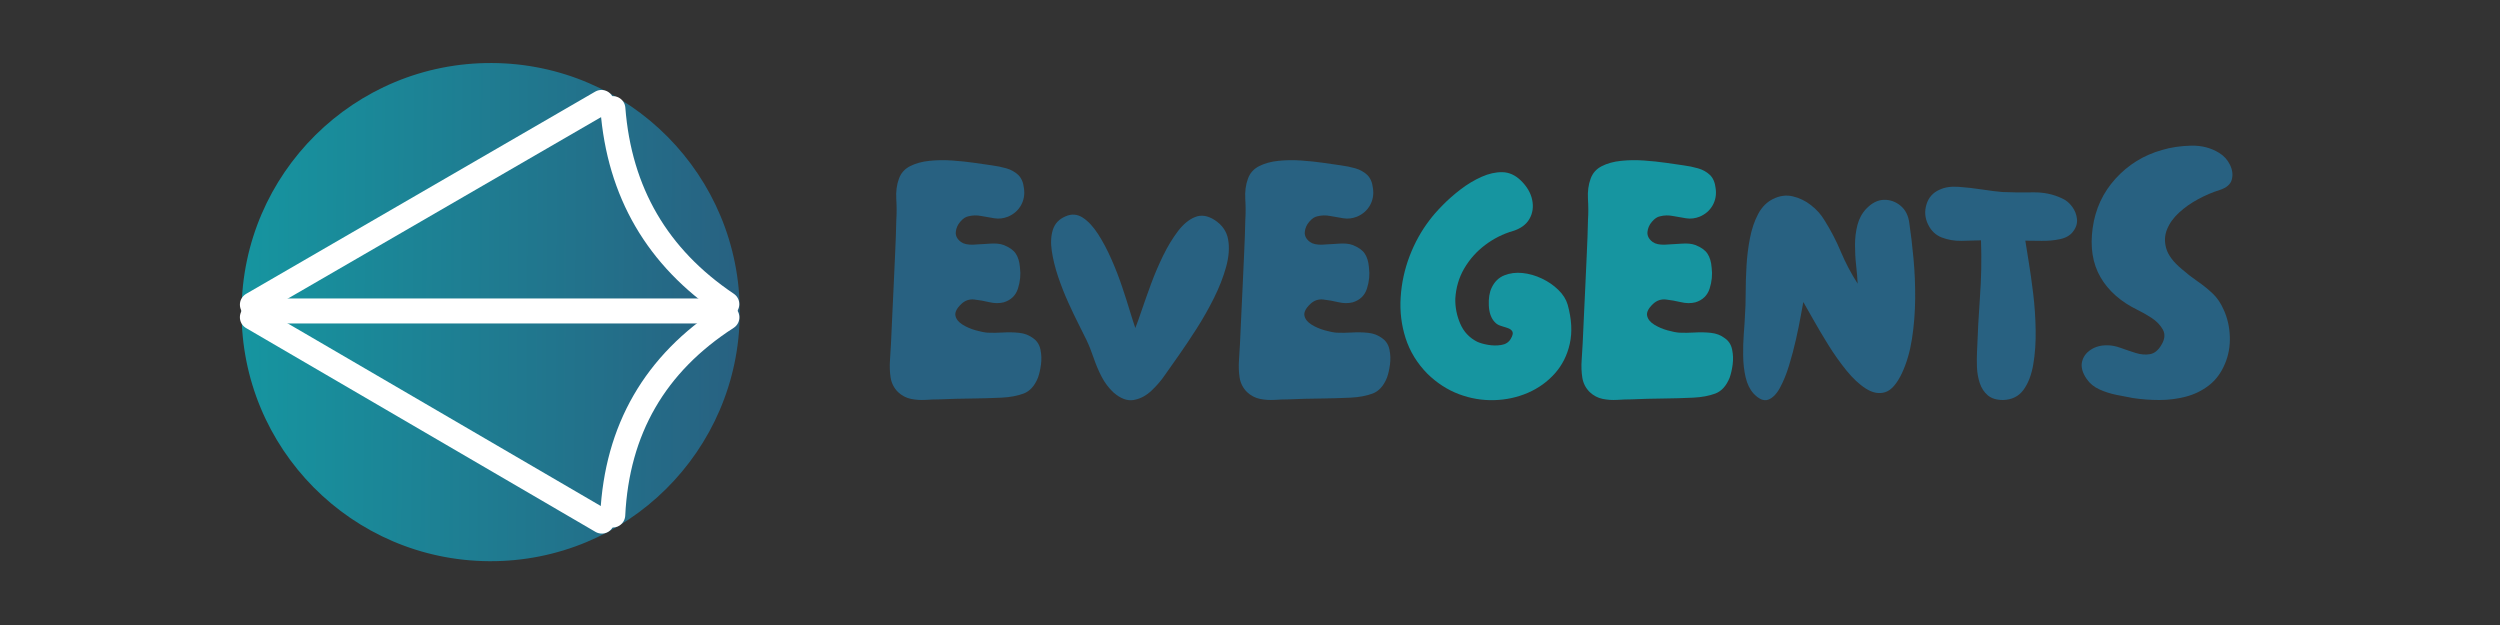 <svg xmlns="http://www.w3.org/2000/svg" xmlns:xlink="http://www.w3.org/1999/xlink" width="1200" zoomAndPan="magnify" viewBox="0 0 900 225" height="300" preserveAspectRatio="xMidYMid meet" version="1.0"><rect x="0" y="0" width="900" height="225" fill="#333333" stroke="none"/><defs><g/><clipPath id="f85b8e80c1"><path d="M 86 22 L 267 22 L 267 203 L 86 203 Z M 86 22 " clip-rule="nonzero"/></clipPath><clipPath id="6ab6efafa1"><path d="M 87.441 22.215 L 266.781 23.156 L 265.84 202.5 L 86.496 201.559 Z M 87.441 22.215 " clip-rule="nonzero"/></clipPath><clipPath id="489b5604db"><path d="M 177.113 22.688 C 127.586 22.426 87.23 62.363 86.969 111.887 C 86.707 161.41 126.645 201.77 176.168 202.027 C 225.691 202.289 266.051 162.352 266.312 112.828 C 266.57 63.305 226.637 22.945 177.113 22.688 Z M 177.113 22.688 " clip-rule="nonzero"/></clipPath><clipPath id="7de2437064"><path d="M 87.441 22.215 L 266.781 23.156 L 265.84 202.5 L 86.496 201.559 Z M 87.441 22.215 " clip-rule="nonzero"/></clipPath><clipPath id="e907c926ce"><path d="M 87.441 22.215 L 266.781 23.156 L 265.84 202.5 L 86.496 201.559 Z M 87.441 22.215 " clip-rule="nonzero"/></clipPath><linearGradient x1="-1.043" gradientTransform="matrix(0.701, 0.004, -0.004, 0.701, 87.441, 22.215)" y1="128" x2="257.043" gradientUnits="userSpaceOnUse" y2="128" id="e76b1c9b1f"><stop stop-opacity="1" stop-color="rgb(8.6%, 58.4%, 62.7%)" offset="0"/><stop stop-opacity="1" stop-color="rgb(8.641%, 58.279%, 62.628%)" offset="0.016"/><stop stop-opacity="1" stop-color="rgb(8.737%, 58%, 62.462%)" offset="0.031"/><stop stop-opacity="1" stop-color="rgb(8.85%, 57.678%, 62.271%)" offset="0.047"/><stop stop-opacity="1" stop-color="rgb(8.961%, 57.358%, 62.08%)" offset="0.062"/><stop stop-opacity="1" stop-color="rgb(9.073%, 57.036%, 61.89%)" offset="0.078"/><stop stop-opacity="1" stop-color="rgb(9.184%, 56.714%, 61.699%)" offset="0.094"/><stop stop-opacity="1" stop-color="rgb(9.297%, 56.393%, 61.508%)" offset="0.109"/><stop stop-opacity="1" stop-color="rgb(9.409%, 56.071%, 61.319%)" offset="0.125"/><stop stop-opacity="1" stop-color="rgb(9.52%, 55.751%, 61.128%)" offset="0.141"/><stop stop-opacity="1" stop-color="rgb(9.633%, 55.429%, 60.938%)" offset="0.156"/><stop stop-opacity="1" stop-color="rgb(9.744%, 55.107%, 60.747%)" offset="0.172"/><stop stop-opacity="1" stop-color="rgb(9.856%, 54.787%, 60.556%)" offset="0.188"/><stop stop-opacity="1" stop-color="rgb(9.967%, 54.465%, 60.365%)" offset="0.203"/><stop stop-opacity="1" stop-color="rgb(10.08%, 54.144%, 60.175%)" offset="0.219"/><stop stop-opacity="1" stop-color="rgb(10.191%, 53.822%, 59.984%)" offset="0.234"/><stop stop-opacity="1" stop-color="rgb(10.303%, 53.5%, 59.793%)" offset="0.25"/><stop stop-opacity="1" stop-color="rgb(10.416%, 53.18%, 59.602%)" offset="0.266"/><stop stop-opacity="1" stop-color="rgb(10.527%, 52.858%, 59.412%)" offset="0.281"/><stop stop-opacity="1" stop-color="rgb(10.638%, 52.538%, 59.222%)" offset="0.297"/><stop stop-opacity="1" stop-color="rgb(10.751%, 52.216%, 59.032%)" offset="0.312"/><stop stop-opacity="1" stop-color="rgb(10.863%, 51.894%, 58.841%)" offset="0.328"/><stop stop-opacity="1" stop-color="rgb(10.974%, 51.573%, 58.65%)" offset="0.344"/><stop stop-opacity="1" stop-color="rgb(11.086%, 51.251%, 58.459%)" offset="0.359"/><stop stop-opacity="1" stop-color="rgb(11.198%, 50.931%, 58.269%)" offset="0.375"/><stop stop-opacity="1" stop-color="rgb(11.31%, 50.609%, 58.078%)" offset="0.391"/><stop stop-opacity="1" stop-color="rgb(11.421%, 50.287%, 57.887%)" offset="0.406"/><stop stop-opacity="1" stop-color="rgb(11.534%, 49.966%, 57.697%)" offset="0.422"/><stop stop-opacity="1" stop-color="rgb(11.646%, 49.644%, 57.506%)" offset="0.438"/><stop stop-opacity="1" stop-color="rgb(11.757%, 49.324%, 57.315%)" offset="0.453"/><stop stop-opacity="1" stop-color="rgb(11.87%, 49.002%, 57.124%)" offset="0.469"/><stop stop-opacity="1" stop-color="rgb(11.981%, 48.68%, 56.935%)" offset="0.484"/><stop stop-opacity="1" stop-color="rgb(12.093%, 48.36%, 56.744%)" offset="0.5"/><stop stop-opacity="1" stop-color="rgb(12.204%, 48.038%, 56.554%)" offset="0.516"/><stop stop-opacity="1" stop-color="rgb(12.317%, 47.717%, 56.363%)" offset="0.531"/><stop stop-opacity="1" stop-color="rgb(12.428%, 47.395%, 56.172%)" offset="0.547"/><stop stop-opacity="1" stop-color="rgb(12.54%, 47.073%, 55.981%)" offset="0.562"/><stop stop-opacity="1" stop-color="rgb(12.653%, 46.753%, 55.791%)" offset="0.578"/><stop stop-opacity="1" stop-color="rgb(12.764%, 46.431%, 55.6%)" offset="0.594"/><stop stop-opacity="1" stop-color="rgb(12.875%, 46.111%, 55.409%)" offset="0.609"/><stop stop-opacity="1" stop-color="rgb(12.987%, 45.789%, 55.219%)" offset="0.625"/><stop stop-opacity="1" stop-color="rgb(13.1%, 45.467%, 55.028%)" offset="0.641"/><stop stop-opacity="1" stop-color="rgb(13.211%, 45.146%, 54.839%)" offset="0.656"/><stop stop-opacity="1" stop-color="rgb(13.322%, 44.824%, 54.648%)" offset="0.672"/><stop stop-opacity="1" stop-color="rgb(13.435%, 44.504%, 54.457%)" offset="0.688"/><stop stop-opacity="1" stop-color="rgb(13.547%, 44.182%, 54.266%)" offset="0.703"/><stop stop-opacity="1" stop-color="rgb(13.658%, 43.86%, 54.076%)" offset="0.719"/><stop stop-opacity="1" stop-color="rgb(13.771%, 43.539%, 53.885%)" offset="0.734"/><stop stop-opacity="1" stop-color="rgb(13.882%, 43.217%, 53.694%)" offset="0.75"/><stop stop-opacity="1" stop-color="rgb(13.994%, 42.897%, 53.503%)" offset="0.766"/><stop stop-opacity="1" stop-color="rgb(14.105%, 42.575%, 53.313%)" offset="0.781"/><stop stop-opacity="1" stop-color="rgb(14.218%, 42.253%, 53.122%)" offset="0.797"/><stop stop-opacity="1" stop-color="rgb(14.33%, 41.933%, 52.931%)" offset="0.812"/><stop stop-opacity="1" stop-color="rgb(14.441%, 41.611%, 52.74%)" offset="0.828"/><stop stop-opacity="1" stop-color="rgb(14.554%, 41.29%, 52.551%)" offset="0.844"/><stop stop-opacity="1" stop-color="rgb(14.665%, 40.968%, 52.361%)" offset="0.859"/><stop stop-opacity="1" stop-color="rgb(14.777%, 40.646%, 52.17%)" offset="0.875"/><stop stop-opacity="1" stop-color="rgb(14.89%, 40.326%, 51.979%)" offset="0.891"/><stop stop-opacity="1" stop-color="rgb(15.001%, 40.004%, 51.788%)" offset="0.906"/><stop stop-opacity="1" stop-color="rgb(15.112%, 39.684%, 51.598%)" offset="0.922"/><stop stop-opacity="1" stop-color="rgb(15.224%, 39.362%, 51.407%)" offset="0.938"/><stop stop-opacity="1" stop-color="rgb(15.337%, 39.04%, 51.216%)" offset="0.953"/><stop stop-opacity="1" stop-color="rgb(15.448%, 38.719%, 51.025%)" offset="0.969"/><stop stop-opacity="1" stop-color="rgb(15.559%, 38.397%, 50.835%)" offset="0.984"/><stop stop-opacity="1" stop-color="rgb(15.657%, 38.118%, 50.67%)" offset="1"/></linearGradient></defs><g clip-path="url(#f85b8e80c1)"><g clip-path="url(#6ab6efafa1)"><g clip-path="url(#489b5604db)"><g clip-path="url(#7de2437064)"><g clip-path="url(#e907c926ce)"><path fill="url(#e76b1c9b1f)" d="M 86.715 21.48 L 85.762 202.285 L 266.566 203.234 L 267.516 22.43 Z M 86.715 21.48 " fill-rule="nonzero"/></g></g></g></g></g><path stroke-linecap="round" transform="matrix(0.649, -0.376, 0.376, 0.649, 84.714, 108.045)" fill="none" stroke-linejoin="miter" d="M 6.001 5.998 L 199.62 6.003 " stroke="#ffffff" stroke-width="12" stroke-opacity="1" stroke-miterlimit="4"/><path stroke-linecap="round" transform="matrix(0.75, 0, 0, 0.75, 86.969, 107.441)" fill="none" stroke-linejoin="miter" d="M 6 6 L 231.963 6 " stroke="#ffffff" stroke-width="12" stroke-opacity="1" stroke-miterlimit="4"/><path stroke-linecap="round" transform="matrix(0.648, 0.378, -0.378, 0.648, 89.239, 108.059)" fill="none" stroke-linejoin="miter" d="M 6.002 5.999 L 200.121 5.998 " stroke="#ffffff" stroke-width="12" stroke-opacity="1" stroke-miterlimit="4"/><path stroke-linecap="round" transform="matrix(0.375, -0.65, 0.65, 0.375, 204.457, 183.264)" fill="none" stroke-linejoin="miter" d="M 8.277 20.041 C 44.777 1.304 81.279 1.321 117.776 20.089 " stroke="#ffffff" stroke-width="12" stroke-opacity="1" stroke-miterlimit="4"/><path stroke-linecap="round" transform="matrix(-0.378, -0.648, 0.648, -0.378, 252.357, 122.004)" fill="none" stroke-linejoin="miter" d="M 8.17 19.108 C 44.363 1.615 80.562 1.629 116.753 19.155 " stroke="#ffffff" stroke-width="12" stroke-opacity="1" stroke-miterlimit="4"/><g fill="#286181" fill-opacity="1"><g transform="translate(318.472, 144)"><g><path d="M 19.922 -0.234 C 18.316 -0.234 16.594 -0.172 14.75 -0.047 C 12.914 0.066 11.141 -0.051 9.422 -0.406 C 7.703 -0.77 6.16 -1.594 4.797 -2.875 C 3.359 -4.32 2.477 -6.047 2.156 -8.047 C 1.844 -10.047 1.766 -12.145 1.922 -14.344 C 2.078 -16.539 2.195 -18.52 2.281 -20.281 C 2.438 -23.719 2.594 -27.133 2.75 -30.531 C 2.914 -33.938 3.078 -37.359 3.234 -40.797 C 3.398 -44.797 3.582 -48.816 3.781 -52.859 C 3.977 -56.898 4.117 -60.922 4.203 -64.922 C 4.359 -67.16 4.352 -69.641 4.188 -72.359 C 4.031 -75.078 4.352 -77.52 5.156 -79.688 C 5.875 -81.688 7.211 -83.188 9.172 -84.188 C 11.141 -85.188 13.441 -85.82 16.078 -86.094 C 18.723 -86.375 21.461 -86.414 24.297 -86.219 C 27.141 -86.02 29.82 -85.738 32.344 -85.375 C 34.863 -85.02 36.922 -84.723 38.516 -84.484 C 40.359 -84.242 42.117 -83.883 43.797 -83.406 C 45.473 -82.926 46.891 -82.145 48.047 -81.062 C 49.211 -79.977 49.914 -78.359 50.156 -76.203 C 50.477 -73.961 50.117 -71.922 49.078 -70.078 C 48.035 -68.234 46.477 -66.875 44.406 -66 C 42.801 -65.363 41.195 -65.164 39.594 -65.406 C 38 -65.645 36.398 -65.922 34.797 -66.234 C 33.203 -66.555 31.645 -66.52 30.125 -66.125 C 29.164 -65.957 28.203 -65.312 27.234 -64.188 C 26.273 -63.07 25.734 -61.832 25.609 -60.469 C 25.492 -59.113 26.117 -57.914 27.484 -56.875 C 28.523 -56.156 30.004 -55.836 31.922 -55.922 C 33.836 -56.004 35.816 -56.125 37.859 -56.281 C 39.898 -56.438 41.562 -56.273 42.844 -55.797 C 44.914 -54.992 46.375 -53.953 47.219 -52.672 C 48.062 -51.398 48.562 -49.723 48.719 -47.641 C 49.039 -45.16 48.801 -42.66 48 -40.141 C 47.195 -37.617 45.477 -35.957 42.844 -35.156 C 41.238 -34.758 39.516 -34.781 37.672 -35.219 C 35.836 -35.656 34.039 -35.973 32.281 -36.172 C 30.52 -36.379 28.957 -35.844 27.594 -34.562 C 25.914 -32.957 25.219 -31.535 25.5 -30.297 C 25.781 -29.055 26.641 -27.992 28.078 -27.109 C 29.516 -26.234 31.094 -25.555 32.812 -25.078 C 34.539 -24.598 35.961 -24.316 37.078 -24.234 C 38.754 -24.16 40.594 -24.18 42.594 -24.297 C 44.594 -24.422 46.551 -24.379 48.469 -24.172 C 50.395 -23.973 52.078 -23.316 53.516 -22.203 C 54.879 -21.242 55.738 -19.883 56.094 -18.125 C 56.457 -16.363 56.52 -14.582 56.281 -12.781 C 56.039 -10.977 55.68 -9.398 55.203 -8.047 C 54.004 -5.078 52.285 -3.172 50.047 -2.328 C 47.805 -1.492 45.164 -1 42.125 -0.844 C 38.438 -0.676 34.754 -0.57 31.078 -0.531 C 27.398 -0.5 23.68 -0.398 19.922 -0.234 Z M 19.922 -0.234 "/></g></g></g><g fill="#286181" fill-opacity="1"><g transform="translate(376.672, 144)"><g><path d="M 24.125 -2.766 C 22.438 -4.359 21.031 -6.234 19.906 -8.391 C 18.789 -10.555 17.832 -12.816 17.031 -15.172 C 16.238 -17.535 15.363 -19.719 14.406 -21.719 C 13.844 -22.914 12.957 -24.691 11.75 -27.047 C 10.551 -29.41 9.27 -32.094 7.906 -35.094 C 6.551 -38.094 5.332 -41.191 4.25 -44.391 C 3.176 -47.598 2.414 -50.68 1.969 -53.641 C 1.531 -56.598 1.672 -59.176 2.391 -61.375 C 3.117 -63.582 4.641 -65.164 6.953 -66.125 C 9.117 -67.082 11.18 -66.922 13.141 -65.641 C 15.098 -64.359 16.938 -62.379 18.656 -59.703 C 20.375 -57.023 21.973 -54.004 23.453 -50.641 C 24.941 -47.273 26.242 -43.91 27.359 -40.547 C 28.484 -37.191 29.441 -34.191 30.234 -31.547 C 31.035 -28.91 31.641 -27.035 32.047 -25.922 C 32.598 -27.273 33.352 -29.375 34.312 -32.219 C 35.281 -35.062 36.398 -38.223 37.672 -41.703 C 38.953 -45.18 40.41 -48.598 42.047 -51.953 C 43.691 -55.316 45.473 -58.258 47.391 -60.781 C 49.316 -63.301 51.379 -65 53.578 -65.875 C 55.773 -66.758 58.113 -66.398 60.594 -64.797 C 63.32 -63.035 64.941 -60.695 65.453 -57.781 C 65.973 -54.863 65.734 -51.582 64.734 -47.938 C 63.734 -44.301 62.273 -40.562 60.359 -36.719 C 58.441 -32.875 56.344 -29.172 54.062 -25.609 C 51.781 -22.055 49.641 -18.859 47.641 -16.016 C 45.641 -13.18 44.078 -10.961 42.953 -9.359 C 41.516 -7.203 39.816 -5.203 37.859 -3.359 C 35.898 -1.516 33.758 -0.395 31.438 0 C 29.113 0.395 26.676 -0.523 24.125 -2.766 Z M 24.125 -2.766 "/></g></g></g><g fill="#286181" fill-opacity="1"><g transform="translate(444.112, 144)"><g><path d="M 19.922 -0.234 C 18.316 -0.234 16.594 -0.172 14.75 -0.047 C 12.914 0.066 11.141 -0.051 9.422 -0.406 C 7.703 -0.77 6.16 -1.594 4.797 -2.875 C 3.359 -4.32 2.477 -6.047 2.156 -8.047 C 1.844 -10.047 1.766 -12.145 1.922 -14.344 C 2.078 -16.539 2.195 -18.52 2.281 -20.281 C 2.438 -23.719 2.594 -27.133 2.75 -30.531 C 2.914 -33.938 3.078 -37.359 3.234 -40.797 C 3.398 -44.797 3.582 -48.816 3.781 -52.859 C 3.977 -56.898 4.117 -60.922 4.203 -64.922 C 4.359 -67.16 4.352 -69.641 4.188 -72.359 C 4.031 -75.078 4.352 -77.52 5.156 -79.688 C 5.875 -81.688 7.211 -83.188 9.172 -84.188 C 11.141 -85.188 13.441 -85.82 16.078 -86.094 C 18.723 -86.375 21.461 -86.414 24.297 -86.219 C 27.141 -86.02 29.82 -85.738 32.344 -85.375 C 34.863 -85.02 36.922 -84.723 38.516 -84.484 C 40.359 -84.242 42.117 -83.883 43.797 -83.406 C 45.473 -82.926 46.891 -82.145 48.047 -81.062 C 49.211 -79.977 49.914 -78.359 50.156 -76.203 C 50.477 -73.961 50.117 -71.922 49.078 -70.078 C 48.035 -68.234 46.477 -66.875 44.406 -66 C 42.801 -65.363 41.195 -65.164 39.594 -65.406 C 38 -65.645 36.398 -65.922 34.797 -66.234 C 33.203 -66.555 31.645 -66.52 30.125 -66.125 C 29.164 -65.957 28.203 -65.312 27.234 -64.188 C 26.273 -63.07 25.734 -61.832 25.609 -60.469 C 25.492 -59.113 26.117 -57.914 27.484 -56.875 C 28.523 -56.156 30.004 -55.836 31.922 -55.922 C 33.836 -56.004 35.816 -56.125 37.859 -56.281 C 39.898 -56.438 41.562 -56.273 42.844 -55.797 C 44.914 -54.992 46.375 -53.953 47.219 -52.672 C 48.062 -51.398 48.562 -49.723 48.719 -47.641 C 49.039 -45.16 48.801 -42.66 48 -40.141 C 47.195 -37.617 45.477 -35.957 42.844 -35.156 C 41.238 -34.758 39.516 -34.781 37.672 -35.219 C 35.836 -35.656 34.039 -35.973 32.281 -36.172 C 30.52 -36.379 28.957 -35.844 27.594 -34.562 C 25.914 -32.957 25.219 -31.535 25.5 -30.297 C 25.781 -29.055 26.641 -27.992 28.078 -27.109 C 29.516 -26.234 31.094 -25.555 32.812 -25.078 C 34.539 -24.598 35.961 -24.316 37.078 -24.234 C 38.754 -24.16 40.594 -24.18 42.594 -24.297 C 44.594 -24.422 46.551 -24.379 48.469 -24.172 C 50.395 -23.973 52.078 -23.316 53.516 -22.203 C 54.879 -21.242 55.738 -19.883 56.094 -18.125 C 56.457 -16.363 56.52 -14.582 56.281 -12.781 C 56.039 -10.977 55.68 -9.398 55.203 -8.047 C 54.004 -5.078 52.285 -3.172 50.047 -2.328 C 47.805 -1.492 45.164 -1 42.125 -0.844 C 38.438 -0.676 34.754 -0.57 31.078 -0.531 C 27.398 -0.5 23.68 -0.398 19.922 -0.234 Z M 19.922 -0.234 "/></g></g></g><g fill="#1695a0" fill-opacity="1"><g transform="translate(502.316, 144)"><g><path d="M 11.516 -9.484 C 7.836 -13.242 5.238 -17.484 3.719 -22.203 C 2.195 -26.922 1.598 -31.836 1.922 -36.953 C 2.242 -42.078 3.32 -47.039 5.156 -51.844 C 7 -56.645 9.398 -60.961 12.359 -64.797 C 13.484 -66.316 15.023 -68.078 16.984 -70.078 C 18.941 -72.078 21.117 -73.992 23.516 -75.828 C 25.922 -77.672 28.422 -79.172 31.016 -80.328 C 33.617 -81.492 36.117 -82.055 38.516 -82.016 C 40.922 -81.973 43.125 -80.992 45.125 -79.078 C 47.363 -76.922 48.742 -74.582 49.266 -72.062 C 49.785 -69.539 49.461 -67.258 48.297 -65.219 C 47.141 -63.176 45.16 -61.719 42.359 -60.844 C 38.754 -59.801 35.41 -58.117 32.328 -55.797 C 29.254 -53.473 26.754 -50.672 24.828 -47.391 C 22.91 -44.117 21.832 -40.484 21.594 -36.484 C 21.52 -33.441 22.102 -30.457 23.344 -27.531 C 24.582 -24.613 26.602 -22.438 29.406 -21 C 30.438 -20.52 31.754 -20.141 33.359 -19.859 C 34.961 -19.578 36.539 -19.555 38.094 -19.797 C 39.656 -20.035 40.797 -20.754 41.516 -21.953 C 42.234 -23.16 42.453 -24.039 42.172 -24.594 C 41.898 -25.156 41.363 -25.578 40.562 -25.859 C 39.758 -26.141 38.895 -26.422 37.969 -26.703 C 37.051 -26.984 36.316 -27.441 35.766 -28.078 C 34.484 -29.441 33.781 -31.422 33.656 -34.016 C 33.539 -36.617 33.883 -38.758 34.688 -40.438 C 35.719 -42.602 37.234 -44.082 39.234 -44.875 C 41.234 -45.676 43.41 -45.957 45.766 -45.719 C 48.129 -45.477 50.453 -44.816 52.734 -43.734 C 55.016 -42.66 56.992 -41.301 58.672 -39.656 C 60.359 -38.02 61.484 -36.238 62.047 -34.312 C 63.484 -29.113 63.738 -24.438 62.812 -20.281 C 61.895 -16.125 60.098 -12.547 57.422 -9.547 C 54.742 -6.547 51.504 -4.223 47.703 -2.578 C 43.898 -0.941 39.859 -0.066 35.578 0.047 C 31.297 0.172 27.078 -0.539 22.922 -2.094 C 18.766 -3.656 14.961 -6.117 11.516 -9.484 Z M 11.516 -9.484 "/></g></g></g><g fill="#1695a0" fill-opacity="1"><g transform="translate(567.476, 144)"><g><path d="M 19.922 -0.234 C 18.316 -0.234 16.594 -0.172 14.75 -0.047 C 12.914 0.066 11.141 -0.051 9.422 -0.406 C 7.703 -0.77 6.16 -1.594 4.797 -2.875 C 3.359 -4.32 2.477 -6.047 2.156 -8.047 C 1.844 -10.047 1.766 -12.145 1.922 -14.344 C 2.078 -16.539 2.195 -18.52 2.281 -20.281 C 2.438 -23.719 2.594 -27.133 2.75 -30.531 C 2.914 -33.938 3.078 -37.359 3.234 -40.797 C 3.398 -44.797 3.582 -48.816 3.781 -52.859 C 3.977 -56.898 4.117 -60.922 4.203 -64.922 C 4.359 -67.16 4.352 -69.641 4.188 -72.359 C 4.031 -75.078 4.352 -77.52 5.156 -79.688 C 5.875 -81.688 7.211 -83.188 9.172 -84.188 C 11.141 -85.188 13.441 -85.82 16.078 -86.094 C 18.723 -86.375 21.461 -86.414 24.297 -86.219 C 27.141 -86.02 29.82 -85.738 32.344 -85.375 C 34.863 -85.02 36.922 -84.723 38.516 -84.484 C 40.359 -84.242 42.117 -83.883 43.797 -83.406 C 45.473 -82.926 46.891 -82.145 48.047 -81.062 C 49.211 -79.977 49.914 -78.359 50.156 -76.203 C 50.477 -73.961 50.117 -71.922 49.078 -70.078 C 48.035 -68.234 46.477 -66.875 44.406 -66 C 42.801 -65.363 41.195 -65.164 39.594 -65.406 C 38 -65.645 36.398 -65.922 34.797 -66.234 C 33.203 -66.555 31.645 -66.52 30.125 -66.125 C 29.164 -65.957 28.203 -65.312 27.234 -64.188 C 26.273 -63.07 25.734 -61.832 25.609 -60.469 C 25.492 -59.113 26.117 -57.914 27.484 -56.875 C 28.523 -56.156 30.004 -55.836 31.922 -55.922 C 33.836 -56.004 35.816 -56.125 37.859 -56.281 C 39.898 -56.438 41.562 -56.273 42.844 -55.797 C 44.914 -54.992 46.375 -53.953 47.219 -52.672 C 48.062 -51.398 48.562 -49.723 48.719 -47.641 C 49.039 -45.16 48.801 -42.66 48 -40.141 C 47.195 -37.617 45.477 -35.957 42.844 -35.156 C 41.238 -34.758 39.516 -34.781 37.672 -35.219 C 35.836 -35.656 34.039 -35.973 32.281 -36.172 C 30.52 -36.379 28.957 -35.844 27.594 -34.562 C 25.914 -32.957 25.219 -31.535 25.5 -30.297 C 25.781 -29.055 26.641 -27.992 28.078 -27.109 C 29.516 -26.234 31.094 -25.555 32.812 -25.078 C 34.539 -24.598 35.961 -24.316 37.078 -24.234 C 38.754 -24.16 40.594 -24.18 42.594 -24.297 C 44.594 -24.422 46.551 -24.379 48.469 -24.172 C 50.395 -23.973 52.078 -23.316 53.516 -22.203 C 54.879 -21.242 55.738 -19.883 56.094 -18.125 C 56.457 -16.363 56.52 -14.582 56.281 -12.781 C 56.039 -10.977 55.68 -9.398 55.203 -8.047 C 54.004 -5.078 52.285 -3.172 50.047 -2.328 C 47.805 -1.492 45.164 -1 42.125 -0.844 C 38.438 -0.676 34.754 -0.57 31.078 -0.531 C 27.398 -0.5 23.68 -0.398 19.922 -0.234 Z M 19.922 -0.234 "/></g></g></g><g fill="#286181" fill-opacity="1"><g transform="translate(625.679, 144)"><g><path d="M 5.641 -2.281 C 4.273 -3.801 3.312 -5.758 2.75 -8.156 C 2.195 -10.562 1.898 -13.145 1.859 -15.906 C 1.816 -18.664 1.895 -21.344 2.094 -23.938 C 2.301 -26.539 2.441 -28.758 2.516 -30.594 C 2.68 -32.758 2.766 -35.379 2.766 -38.453 C 2.766 -41.535 2.863 -44.797 3.062 -48.234 C 3.258 -51.68 3.676 -55.039 4.312 -58.312 C 4.957 -61.594 5.938 -64.473 7.25 -66.953 C 8.57 -69.441 10.352 -71.242 12.594 -72.359 C 15 -73.555 17.379 -73.875 19.734 -73.312 C 22.098 -72.758 24.281 -71.703 26.281 -70.141 C 28.281 -68.578 29.879 -66.797 31.078 -64.797 C 33.398 -61.117 35.379 -57.316 37.016 -53.391 C 38.66 -49.473 40.68 -45.633 43.078 -41.875 C 42.992 -43.801 42.812 -45.984 42.531 -48.422 C 42.258 -50.859 42.125 -53.336 42.125 -55.859 C 42.125 -58.379 42.422 -60.781 43.016 -63.062 C 43.617 -65.344 44.68 -67.281 46.203 -68.875 C 48.203 -70.957 50.32 -72.02 52.562 -72.062 C 54.801 -72.102 56.801 -71.383 58.562 -69.906 C 60.32 -68.426 61.363 -66.32 61.688 -63.594 C 62.238 -59.914 62.734 -55.719 63.172 -51 C 63.617 -46.281 63.82 -41.441 63.781 -36.484 C 63.738 -31.523 63.359 -26.723 62.641 -22.078 C 61.922 -17.441 60.723 -13.32 59.047 -9.719 C 57.203 -5.801 55.18 -3.5 52.984 -2.812 C 50.785 -2.133 48.484 -2.555 46.078 -4.078 C 43.68 -5.598 41.32 -7.797 39 -10.672 C 36.676 -13.555 34.492 -16.641 32.453 -19.922 C 30.422 -23.203 28.625 -26.238 27.062 -29.031 C 25.5 -31.832 24.316 -33.914 23.516 -35.281 C 23.359 -34.477 23.055 -32.836 22.609 -30.359 C 22.172 -27.879 21.594 -25.039 20.875 -21.844 C 20.156 -18.645 19.316 -15.484 18.359 -12.359 C 17.398 -9.242 16.301 -6.562 15.062 -4.312 C 13.82 -2.07 12.422 -0.672 10.859 -0.109 C 9.297 0.441 7.555 -0.281 5.641 -2.281 Z M 5.641 -2.281 "/></g></g></g><g fill="#286181" fill-opacity="1"><g transform="translate(691.319, 144)"><g><path d="M 29.766 0 C 27.441 0 25.617 -0.555 24.297 -1.672 C 22.973 -2.797 22.008 -4.258 21.406 -6.062 C 20.812 -7.863 20.473 -9.766 20.391 -11.766 C 20.316 -13.766 20.32 -15.602 20.406 -17.281 C 20.645 -24 21.004 -30.676 21.484 -37.312 C 21.961 -43.957 22.082 -50.68 21.844 -57.484 C 19.676 -57.398 17.332 -57.336 14.812 -57.297 C 12.301 -57.254 9.941 -57.656 7.734 -58.5 C 5.535 -59.344 3.879 -60.922 2.766 -63.234 C 1.641 -65.555 1.457 -67.957 2.219 -70.438 C 2.977 -72.914 4.555 -74.676 6.953 -75.719 C 8.797 -76.602 11.098 -76.941 13.859 -76.734 C 16.617 -76.535 19.414 -76.219 22.25 -75.781 C 25.094 -75.344 27.516 -75.039 29.516 -74.875 C 32.961 -74.719 36.602 -74.676 40.438 -74.75 C 44.281 -74.832 47.801 -74.113 51 -72.594 C 52.438 -71.957 53.656 -70.957 54.656 -69.594 C 55.656 -68.238 56.234 -66.758 56.391 -65.156 C 56.555 -63.562 56.078 -62.039 54.953 -60.594 C 53.922 -59.238 52.344 -58.336 50.219 -57.891 C 48.102 -57.453 45.906 -57.254 43.625 -57.297 C 41.344 -57.336 39.398 -57.359 37.797 -57.359 C 38.035 -55.754 38.438 -53.254 39 -49.859 C 39.562 -46.461 40.102 -42.625 40.625 -38.344 C 41.145 -34.062 41.441 -29.695 41.516 -25.25 C 41.598 -20.812 41.316 -16.691 40.672 -12.891 C 40.035 -9.098 38.859 -6.02 37.141 -3.656 C 35.422 -1.301 32.961 -0.082 29.766 0 Z M 29.766 0 "/></g></g></g><g fill="#286181" fill-opacity="1"><g transform="translate(747.719, 144)"><g><path d="M 20.047 -0.719 C 18.285 -1.039 16.32 -1.422 14.156 -1.859 C 12 -2.297 9.957 -2.953 8.031 -3.828 C 6.113 -4.711 4.598 -5.957 3.484 -7.562 C 1.961 -9.801 1.398 -11.836 1.797 -13.672 C 2.203 -15.516 3.266 -16.992 4.984 -18.109 C 6.703 -19.234 8.723 -19.758 11.047 -19.688 C 12.484 -19.688 14.082 -19.363 15.844 -18.719 C 17.602 -18.082 19.379 -17.484 21.172 -16.922 C 22.973 -16.359 24.676 -16.219 26.281 -16.5 C 27.883 -16.781 29.242 -17.879 30.359 -19.797 C 31.641 -21.879 31.816 -23.738 30.891 -25.375 C 29.973 -27.02 28.613 -28.422 26.812 -29.578 C 25.02 -30.734 23.363 -31.676 21.844 -32.406 C 15.758 -35.363 11.297 -39.301 8.453 -44.219 C 5.617 -49.133 4.68 -55.035 5.641 -61.922 C 6.598 -68.797 9.359 -74.734 13.922 -79.734 C 18.484 -84.734 24.039 -88.156 30.594 -90 C 33.801 -90.957 37.301 -91.477 41.094 -91.562 C 44.895 -91.645 48.273 -90.766 51.234 -88.922 C 52.922 -87.879 54.203 -86.457 55.078 -84.656 C 55.961 -82.852 56.18 -81.094 55.734 -79.375 C 55.297 -77.656 53.836 -76.395 51.359 -75.594 C 48.797 -74.801 46.211 -73.703 43.609 -72.297 C 41.016 -70.898 38.719 -69.281 36.719 -67.438 C 34.719 -65.602 33.273 -63.582 32.391 -61.375 C 31.516 -59.176 31.438 -56.875 32.156 -54.469 C 32.875 -52.07 34.719 -49.633 37.688 -47.156 C 39.52 -45.562 41.395 -44.102 43.312 -42.781 C 45.238 -41.457 47.039 -40.016 48.719 -38.453 C 50.395 -36.898 51.754 -34.922 52.797 -32.516 C 54.16 -29.555 54.898 -26.336 55.016 -22.859 C 55.141 -19.379 54.562 -16.117 53.281 -13.078 C 51.914 -9.797 49.992 -7.195 47.516 -5.281 C 45.035 -3.363 42.254 -2.004 39.172 -1.203 C 36.098 -0.398 32.922 0 29.641 0 C 26.359 0 23.16 -0.238 20.047 -0.719 Z M 20.047 -0.719 "/></g></g></g></svg>
